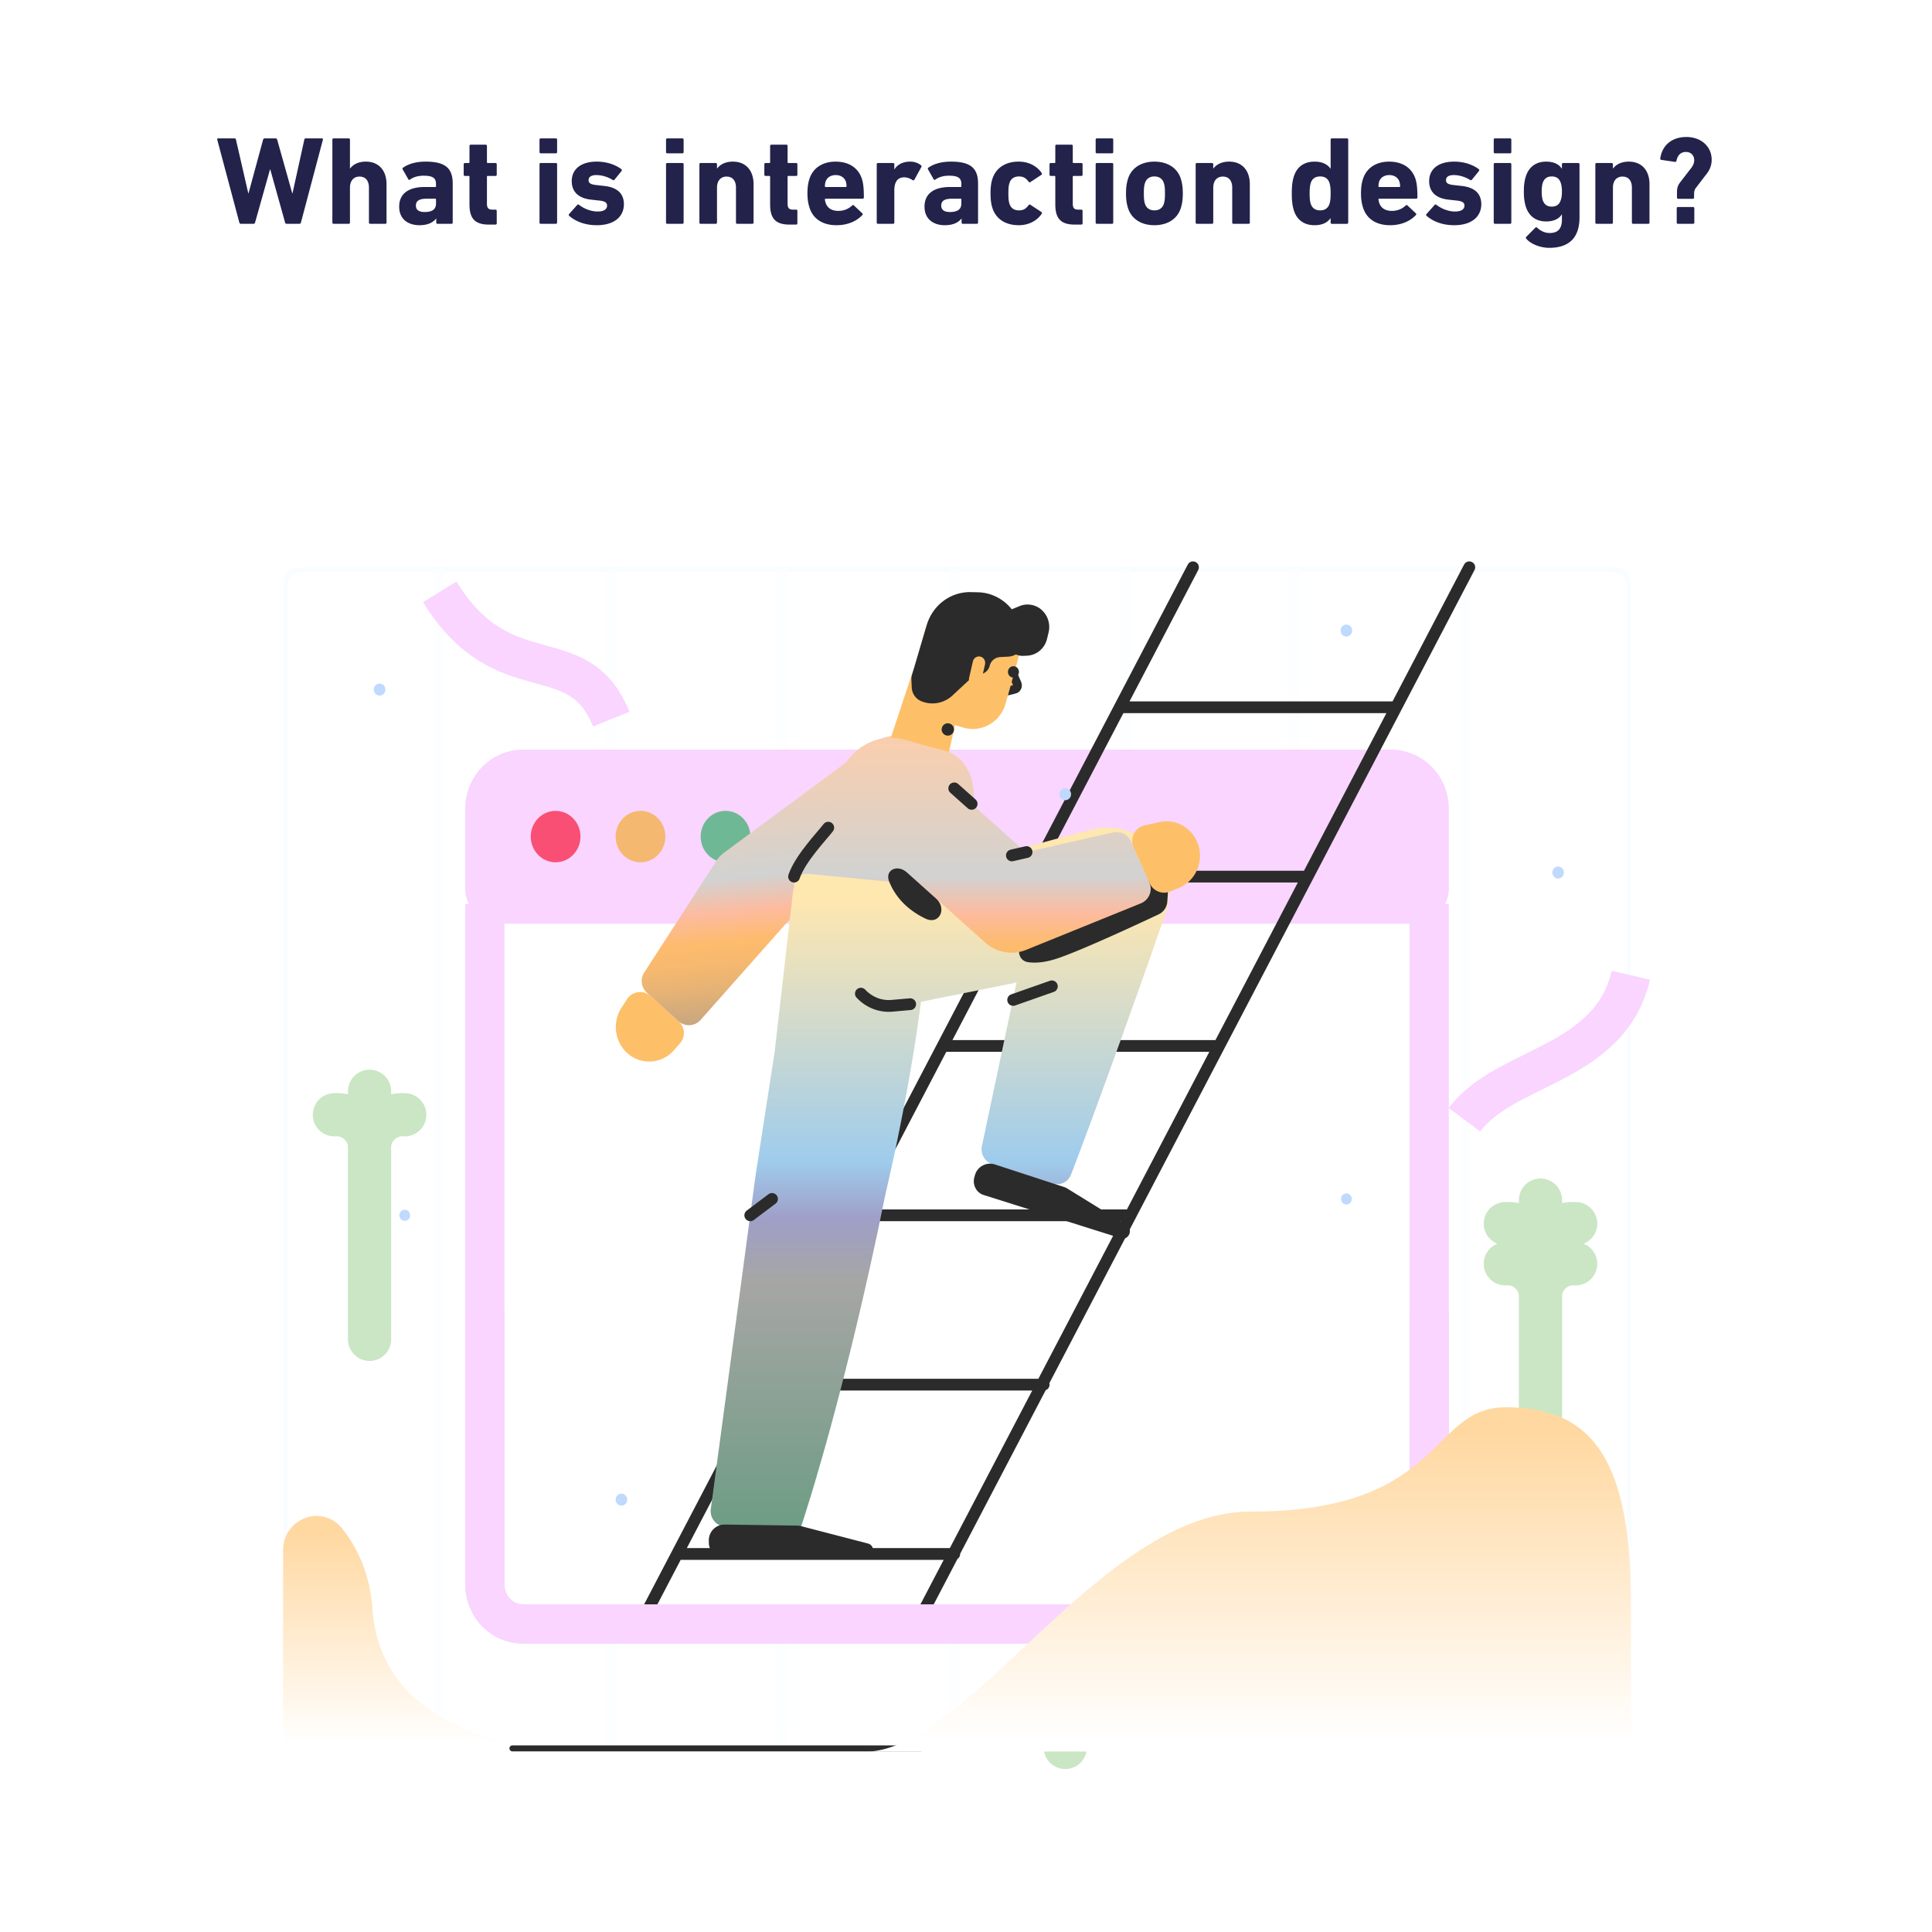 <svg xmlns="http://www.w3.org/2000/svg" width="492" height="492" fill="none" viewBox="0 0 492 492">
    <path fill="#fff" d="M0 0h492v492H0z"/>
    <g opacity=".3">
        <path fill="#C4ECFE" d="M410.208 145.62a4 4 0 0 1 4 4v291.268a4 4 0 0 1-4 4H77.211a4 4 0 0 1-4-4V149.62a4 4 0 0 1 4-4h332.997zm5.115 2.846a4 4 0 0 0-4-4H76.096a4 4 0 0 0-4 4v293.575a4 4 0 0 0 4 4h335.227a4 4 0 0 0 4-4V148.466z" opacity=".3"/>
        <g stroke="#C4ECFE" stroke-miterlimit="10" stroke-width="2.913" opacity=".3">
            <path d="M155.663 144.466v301.575M199.336 144.466v301.575M155.663 144.466v301.575M111.991 144.466v301.575M243.008 144.466v301.575M286.68 144.466v301.575M329.813 144.466v301.575M372.946 144.466v301.575" opacity=".3"/>
        </g>
    </g>
    <path stroke="url(#a)" stroke-linecap="round" stroke-miterlimit="10" stroke-width="11" d="M94.112 341.076v-63.18"/>
    <path stroke="#CAE6C4" stroke-linecap="round" stroke-miterlimit="10" stroke-width="11" d="M94.112 291.142c.72-4.465 4.605-7.59 8.958-7.255M94.112 291.143c-.72-4.466-4.605-7.591-8.957-7.256"/>
    <path stroke="url(#b)" stroke-linecap="round" stroke-miterlimit="10" stroke-width="11" d="M271.283 445v-56.669"/>
    <path stroke="#CAE6C4" stroke-linecap="round" stroke-miterlimit="10" stroke-width="11" d="M271.283 401.577c.72-4.465 4.605-7.59 8.958-7.255M271.283 401.577c-.719-4.465-4.604-7.59-8.957-7.255M271.283 411.81c.72-4.465 4.605-7.591 8.958-7.256M271.283 411.81c-.719-4.465-4.604-7.591-8.957-7.256"/>
    <path stroke="url(#c)" stroke-linecap="round" stroke-miterlimit="10" stroke-width="11" d="M392.299 362.285v-56.669"/>
    <path stroke="#CAE6C4" stroke-linecap="round" stroke-miterlimit="10" stroke-width="11" d="M392.299 318.863c.72-4.465 4.605-7.591 8.958-7.256M392.299 318.863c-.719-4.465-4.604-7.591-8.957-7.256M392.299 329.095c.72-4.465 4.605-7.591 8.958-7.256M392.299 329.095c-.719-4.465-4.604-7.591-8.957-7.256"/>
    <path fill="url(#d)" d="M151.346 446.041h-75.25a4 4 0 0 1-4-4v-47.199c0-8.26 10.037-11.943 15.073-5.544 3.85 4.875 7.087 11.572 7.698 20.54 1.62 24.446 25.398 36.203 56.479 36.203z"/>
    <path fill="#2B2B2B" d="M234.511 444.479H130.525a.763.763 0 1 0 0 1.525h103.986a.764.764 0 0 0 0-1.525z"/>
    <path fill="#fff" d="M363.952 230.232v173.243c0 5.581-4.353 10.083-9.749 10.083H133.215c-5.396 0-9.748-4.502-9.748-10.083V230.232"/>
    <path stroke="#F9D5FF" stroke-miterlimit="10" stroke-width="10" d="M363.952 230.232v173.243c0 5.581-4.353 10.083-9.749 10.083H133.215c-5.396 0-9.748-4.502-9.748-10.083V230.232"/>
    <path fill="#F9D5FF" stroke="#F9D5FF" stroke-miterlimit="10" stroke-width="10" d="M363.952 226.232a4 4 0 0 1-4 4H127.467a4 4 0 0 1-4-4v-20.26c0-5.581 4.352-10.083 9.748-10.083h220.988c5.396 0 9.749 4.502 9.749 10.083v20.26z"/>
    <path fill="#F94F74" d="M141.489 219.59c3.497 0 6.332-2.932 6.332-6.548 0-3.617-2.835-6.549-6.332-6.549-3.496 0-6.331 2.932-6.331 6.549 0 3.616 2.835 6.548 6.331 6.548z"/>
    <path fill="#F5B870" d="M163.11 219.59c3.496 0 6.331-2.932 6.331-6.548 0-3.617-2.835-6.549-6.331-6.549-3.497 0-6.332 2.932-6.332 6.549 0 3.616 2.835 6.548 6.332 6.548z"/>
    <path fill="#6FB895" d="M184.766 219.59c3.497 0 6.331-2.932 6.331-6.548 0-3.617-2.834-6.549-6.331-6.549-3.497 0-6.331 2.932-6.331 6.549 0 3.616 2.834 6.548 6.331 6.548z"/>
    <path stroke="#2B2B2B" stroke-linecap="round" stroke-miterlimit="10" stroke-width="3" d="M303.804 144.466L163.11 413.558M374.169 144.466L233.475 413.558M285.169 180.112h70.365M262.542 223.237h70.329M240.094 266.362h70.149M217.538 309.486h70.077M194.983 352.611h70.796M172.427 395.735h70.581"/>
    <path stroke="#F9D5FF" stroke-miterlimit="10" stroke-width="10" d="M363.952 333.821v69.654c0 5.581-4.353 10.083-9.749 10.083H133.215c-5.396 0-9.748-4.502-9.748-10.083v-69.654"/>
    <path fill="#FDC068" d="M172.836 260.101a4 4 0 0 1 .318 5.617l-1.554 1.76c-3.166 3.572-8.562 3.832-12.016.558-3.129-2.977-3.633-7.814-1.331-11.386l1.408-2.184a4 4 0 0 1 6.043-.802l7.132 6.437z"/>
    <path fill="url(#e)" d="M164.733 252.793a4 4 0 0 1-.675-5.138l18.442-28.511a7.572 7.572 0 0 1 1.799-1.935l.611-.446 36.73-27.163c5.288-3.907 12.662-2.641 16.44 2.828 3.777 5.47 2.554 13.098-2.734 17.004L201.34 234.58c-.241.179-.527-.156-.313-.367l-22.609 25.514a4 4 0 0 1-5.678.313l-8.007-7.247z"/>
    <path fill="#FDC068" d="M257.937 171.591l1.115 2.568c.171.412.049.87-.257 1.154-.166.154-.392.214-.611.269l-1.434.364"/>
    <path stroke="#2B2B2B" stroke-linecap="round" stroke-miterlimit="10" stroke-width="2.219" d="M257.937 171.591l1.115 2.568c.171.412.049.87-.257 1.154-.166.154-.392.214-.611.269l-1.434.364"/>
    <path fill="#FDC068" d="M245.274 185.284l-7.914-2.381c-4.101-1.228-6.475-5.656-5.288-9.898l3.453-12.353c1.907-6.772 8.778-10.679 15.325-8.707 6.547 1.972 10.325 9.079 8.418 15.851l-3.166 11.348c-1.331 4.763-6.187 7.554-10.828 6.14z"/>
    <path fill="#2B2B2B" d="M258.081 172.56c.775 0 1.403-.65 1.403-1.452 0-.802-.628-1.451-1.403-1.451s-1.403.649-1.403 1.451.628 1.452 1.403 1.452z"/>
    <path fill="#FDC068" d="M235.094 197.414l-6.828-5.191a4.002 4.002 0 0 1-1.376-4.442l5.506-16.626a4 4 0 0 1 4.948-2.574l5.328 1.601a4 4 0 0 1 2.75 4.714l-4.609 20.36c-.575 2.642-3.597 3.795-5.719 2.158z"/>
    <path fill="#2B2B2B" d="M242.899 186.111a1.565 1.565 0 0 0-1.071-1.846c-1.353-.411-2.514 1.039-1.818 2.269.705 1.244 2.571.971 2.889-.423z"/>
    <path fill="url(#f)" d="M241.559 232.354c2.189.569 4.477-.794 4.557-3.054.299-8.369-5.329-10.23-1.058-16.63 4.893-7.331 3.922-19.498-5-21.656-6.871-1.674-7.267-2.083-10.181-2.753-9.149-2.227-17.619 5.874-17.091 15.553.002.049.006.098.01.147.03.404.141 2.443-.438 4.839-.571 2.268-5.783 4.329-8.576 9.759-.988 1.92.344 4.068 2.434 4.611l35.343 9.184z"/>
    <path fill="url(#g)" d="M233.742 232.591c1.695.564 2.815 2.183 2.706 3.965-.349 5.72-.98 11.414-1.714 17.08a465.348 465.348 0 0 1-3.022 19.907c-1.151 6.623-2.446 13.209-3.813 19.758l-1.079 4.911c-.36 1.637-.72 3.274-1.115 4.912-.72 3.274-1.368 6.585-2.051 9.86-2.806 13.172-5.828 26.269-9.209 39.366-1.691 6.549-3.418 13.061-5.324 19.609-.936 3.275-1.871 6.512-2.878 9.749-.683 2.195-1.366 4.407-2.083 6.614-.593 1.824-2.42 2.938-4.319 2.666l-15.43-2.207a4 4 0 0 1-3.398-4.492l10.229-76.254c.467-3.349.863-6.697 1.367-10.009l1.546-10.009 3.094-19.981 4.691-40.945a4 4 0 0 1 5.237-3.34l26.565 8.84z"/>
    <path fill="url(#h)" d="M205.971 222.536c-2.004-.195-3.875 1.151-3.745 3.16.407 6.28 4.858 14.323 13.729 16.554l8.67 1.861c8.554 2.13 17.22-3.099 20.223-9.028.714-1.41.078-3.042-1.187-3.988l-6.629-4.956a3.998 3.998 0 0 0-2.008-.778l-29.053-2.825z"/>
    <path fill="#2B2B2B" d="M220.56 396.666l-36.549-.149c-1.907 0-3.454-1.6-3.49-3.572l-.014-.612a4 4 0 0 1 4.057-4.091l18.463.268c.32.005.638.048.947.128l17.018 4.418c2.05.521 1.655 3.61-.432 3.61z"/>
    <path fill="url(#i)" d="M220.217 232.156a.98.98 0 0 1 .415-1.292l.827-.409 1.655-.818 3.382-1.526c1.115-.521 2.266-.967 3.381-1.451l3.418-1.377a257.722 257.722 0 0 1 13.85-5.06c4.64-1.6 9.353-3.014 14.03-4.428a576.497 576.497 0 0 1 14.245-3.87l2.842-.707c8.454-2.121 16.98 3.238 19.03 11.982.684 2.976.54 5.99-.287 8.706-1.586 5.223-18.901 53.618-24.32 67.328-.732 1.852-2.739 2.733-4.636 2.128l-15.299-4.879a4 4 0 0 1-2.698-4.639l12.794-60.45c.643-3.037 4.351-4.216 6.63-2.107l10.924 10.108c2.395 2.216 1.273 6.212-1.925 6.857l-43.734 8.82a4 4 0 0 1-4.385-2.165l-10.139-20.751z"/>
    <path fill="#2B2B2B" d="M261.675 238.768c-2.891 1.445-2.978 5.868.229 6.271 1.868.235 4.09.069 6.897-.817 5.842-1.843 20.816-8.813 26.24-11.369a3.843 3.843 0 0 0 2.213-3.148c.17-2.045.34-4.994.075-6.505-.349-1.829-23.732 9.607-35.654 15.568zM285.421 315.328l-34.931-11.014c-1.834-.558-2.877-2.567-2.374-4.465l.153-.561a4 4 0 0 1 5.1-2.75l17.567 5.73c.302.099.592.233.863.4l15.061 9.311c1.799 1.116.576 3.981-1.439 3.349z"/>
    <path fill="url(#j)" d="M292.689 224.701a4.001 4.001 0 0 1-2.149 5.339l-29.185 11.838c-3.67 1.489-7.663.633-10.469-1.86l-.683-.596-27.88-24.967c-4.928-4.39-5.468-12.092-1.187-17.19 4.245-5.097 11.691-5.656 16.62-1.228l23.974 21.47c1.054.943.167 2.671-1.214 2.366-1.433-.316-1.439-2.358-.007-2.683l22.973-5.209a4 4 0 0 1 4.536 2.269l4.671 10.451z"/>
    <path fill="#FDC068" d="M288.678 215.752a3.999 3.999 0 0 1 2.768-5.536l3.796-.858c4.605-1.042 9.138 1.972 10.145 6.698.899 4.278-1.367 8.52-5.216 10.083l-2.217.897a3.998 3.998 0 0 1-5.151-2.073l-4.125-9.211z"/>
    <path fill="#2B2B2B" d="M260.122 164.514c-.225 1.576-1.666 2.599-3.255 2.692l-2.204.13a2.87 2.87 0 0 0-2.621 2.191 2.872 2.872 0 0 1-2.26 2.147l-.635.119a3.88 3.88 0 0 0-1.924.973l-4.647 4.332c-2.194 2.047-5.36 2.605-8.094 1.414-1.331-.595-2.23-1.935-2.302-3.423l-.081-1.979a3.99 3.99 0 0 1 .161-1.299l3.733-12.61c1.511-5.098 6.08-8.521 11.224-8.409l1.798.037c4.137.074 7.951 2.493 9.893 6.288l.072.112c1.098 2.216 1.498 4.782 1.142 7.285z"/>
    <path fill="#2B2B2B" d="M256.499 163.877a4 4 0 0 0 4.08 3.142l.956-.041c2.446-.111 4.532-1.86 5.108-4.316l.396-1.637a5.856 5.856 0 0 0-2.015-5.916 5.388 5.388 0 0 0-5.324-.782l-1.734.705a3.999 3.999 0 0 0-2.403 4.56l.936 4.285z"/>
    <path fill="#FDC068" d="M247.972 174.642c-.863-.223-1.367-1.079-1.187-1.972l.972-4.241c.215-.893 1.043-1.414 1.906-1.228.864.223 1.367 1.079 1.187 1.972l-.971 4.242c-.216.893-1.043 1.451-1.907 1.227z"/>
    <path fill="#BFD9FF" d="M396.796 223.721c.815 0 1.475-.683 1.475-1.526 0-.842-.66-1.525-1.475-1.525-.814 0-1.475.683-1.475 1.525 0 .843.661 1.526 1.475 1.526zM158.253 383.42c.815 0 1.475-.683 1.475-1.526 0-.842-.66-1.526-1.475-1.526-.814 0-1.474.684-1.474 1.526 0 .843.66 1.526 1.474 1.526zM342.871 162.104c.815 0 1.475-.683 1.475-1.526s-.66-1.526-1.475-1.526c-.814 0-1.475.683-1.475 1.526s.661 1.526 1.475 1.526zM271.283 203.778c.815 0 1.475-.684 1.475-1.526 0-.843-.66-1.526-1.475-1.526-.814 0-1.475.683-1.475 1.526 0 .842.661 1.526 1.475 1.526zM96.666 177.136c.815 0 1.475-.683 1.475-1.526 0-.842-.66-1.526-1.475-1.526-.814 0-1.475.684-1.475 1.526 0 .843.66 1.526 1.475 1.526zM342.871 306.734c.755 0 1.368-.634 1.368-1.415s-.613-1.414-1.368-1.414c-.755 0-1.367.633-1.367 1.414 0 .781.612 1.415 1.367 1.415zM103.069 310.901c.755 0 1.367-.633 1.367-1.414 0-.781-.612-1.415-1.367-1.415s-1.367.634-1.367 1.415.612 1.414 1.367 1.414z"/>
    <path stroke="#2B2B2B" stroke-linecap="round" stroke-miterlimit="10" stroke-width="3" d="M231.784 255.721l-4.569.409c-3.057.298-5.971-.931-7.986-3.089"/>
    <path fill="#2B2B2B" d="M230.927 222.154c-2.405-2.153-5.698-.613-4.486 2.378 1.315 3.247 3.968 6.881 9.259 9.417 3.48 1.669 5.552-2.552 2.676-5.127l-7.449-6.668z"/>
    <path stroke="#2B2B2B" stroke-linecap="round" stroke-miterlimit="10" stroke-width="3" d="M258.009 254.642l9.857-3.462M202.213 223.237c1.583-4.688 7.231-10.493 8.706-12.465M243.008 200.763l4.425 3.945M261.426 216.986l-3.741.855M191.062 309.487l5.54-4.168"/>
    <path fill="url(#k)" d="M221.495 446.041c26.369-1.897 59.501-61.096 96.914-61.096 49.536 0 45.543-26.567 64.969-26.567 21.332 0 31.945 12.13 31.945 49.822v33.841a4 4 0 0 1-4 4H221.495z"/>
    <path stroke="#F9D5FF" stroke-miterlimit="10" stroke-width="10" d="M372.945 285.152c10.397-13.953 36.91-13.656 42.378-36.799M111.991 150.718c16.26 26.418 35.218 11.348 43.672 32.408"/>
    <path fill="#22224B" d="M76.217 57c.224 0 .384-.128.416-.32l5.6-21.12c.032-.192-.032-.32-.256-.32h-4.096c-.224 0-.352.096-.384.32L74.49 49.224h-.065l-3.84-13.664c-.063-.192-.192-.32-.384-.32h-2.783c-.225 0-.353.128-.417.32L63.29 49.224h-.064L60.09 35.56c-.032-.192-.16-.32-.384-.32h-4.128c-.224 0-.288.128-.256.32l5.632 21.12c.064.192.192.32.384.32h3.2c.224 0 .352-.128.416-.32l3.808-13.536h.064l3.776 13.536c.064.192.192.32.416.32h3.2zM98.113 57c.192 0 .32-.128.32-.32v-9.76c0-3.392-1.856-5.76-5.28-5.76-1.984 0-3.296.8-4 1.76h-.032v-7.36c0-.192-.128-.32-.32-.32h-3.84c-.192 0-.32.128-.32.32v21.12c0 .192.128.32.32.32h3.84c.192 0 .32-.128.32-.32v-8.896c0-1.696.896-2.816 2.432-2.816 1.6 0 2.4 1.12 2.4 2.816v8.896c0 .192.128.32.32.32h3.84zM114.968 57c.192 0 .32-.128.32-.32v-9.92c0-3.872-1.824-5.6-6.88-5.6-2.56 0-4.448.608-5.76 1.536-.16.096-.192.256-.096.448l1.44 2.528c.096.16.256.192.416.064.736-.544 1.888-.992 3.456-.992 2.464 0 3.168.672 3.168 2.112v.576c0 .128-.064.192-.192.192h-2.752c-3.84 0-6.432 1.568-6.432 4.992 0 3.296 2.4 4.736 5.152 4.736 2.112 0 3.456-.672 4.256-1.696h.032v1.024c0 .192.128.32.32.32h3.552zm-6.816-3.008c-1.472 0-2.24-.544-2.24-1.632 0-1.216.864-1.76 2.752-1.76h2.176c.128 0 .192.064.192.192v1.056c0 1.44-.96 2.144-2.88 2.144zM126.179 57.192c.192 0 .32-.128.32-.32v-3.168c0-.192-.128-.32-.32-.32h-.768c-1.024 0-1.408-.384-1.408-1.536V45c0-.128.064-.192.192-.192h1.984c.192 0 .32-.128.32-.32v-2.656c0-.192-.128-.32-.32-.32h-1.984c-.128 0-.192-.064-.192-.192v-4.16c0-.192-.128-.32-.32-.32h-3.808c-.192 0-.32.128-.32.32v4.16c0 .128-.064.192-.192.192h-.96c-.192 0-.32.128-.32.32v2.656c0 .192.128.32.32.32h.96c.128 0 .192.064.192.192v7.04c0 3.552 1.344 5.152 4.928 5.152h1.696zM141.551 39.048c.192 0 .32-.128.32-.32V35.56c0-.192-.128-.32-.32-.32h-3.84c-.192 0-.32.128-.32.32v3.168c0 .192.128.32.32.32h3.84zm0 17.952c.192 0 .32-.128.32-.32V41.832c0-.192-.128-.32-.32-.32h-3.84c-.192 0-.32.128-.32.32V56.68c0 .192.128.32.32.32h3.84zM151.971 57.352c4.416 0 6.88-2.144 6.912-5.312 0-2.592-1.504-4.352-5.152-4.704l-1.696-.192c-1.76-.16-2.144-.576-2.144-1.28 0-.768.64-1.28 1.952-1.28 1.6 0 3.136.576 4.192 1.248.16.096.32.096.448-.064l1.792-2.208c.128-.16.096-.352-.032-.48-1.44-1.088-3.648-1.92-6.272-1.92-4.032 0-6.368 1.92-6.368 4.96 0 2.784 1.792 4.416 5.056 4.736l1.728.192c1.792.16 2.208.608 2.208 1.344 0 .864-.768 1.472-2.4 1.472-1.6 0-3.36-.64-4.736-1.696-.16-.128-.32-.128-.448 0l-2.08 2.336a.31.31 0 0 0 0 .448c1.472 1.28 3.808 2.4 7.04 2.4zM173.77 39.048c.192 0 .32-.128.32-.32V35.56c0-.192-.128-.32-.32-.32h-3.84c-.192 0-.32.128-.32.32v3.168c0 .192.128.32.32.32h3.84zm0 17.952c.192 0 .32-.128.32-.32V41.832c0-.192-.128-.32-.32-.32h-3.84c-.192 0-.32.128-.32.32V56.68c0 .192.128.32.32.32h3.84zM191.582 57c.192 0 .32-.128.32-.32v-9.76c0-3.392-1.856-5.76-5.28-5.76-1.984 0-3.296.8-4 1.76h-.032v-1.088c0-.192-.128-.32-.32-.32h-3.84c-.192 0-.32.128-.32.32V56.68c0 .192.128.32.32.32h3.84c.192 0 .32-.128.32-.32v-8.896c0-1.696.896-2.816 2.432-2.816 1.6 0 2.4 1.12 2.4 2.816v8.896c0 .192.128.32.32.32h3.84zM202.741 57.192c.192 0 .32-.128.32-.32v-3.168c0-.192-.128-.32-.32-.32h-.768c-1.024 0-1.408-.384-1.408-1.536V45c0-.128.064-.192.192-.192h1.984c.192 0 .32-.128.32-.32v-2.656c0-.192-.128-.32-.32-.32h-1.984c-.128 0-.192-.064-.192-.192v-4.16c0-.192-.128-.32-.32-.32h-3.808c-.192 0-.32.128-.32.32v4.16c0 .128-.064.192-.192.192h-.96c-.192 0-.32.128-.32.32v2.656c0 .192.128.32.32.32h.96c.128 0 .192.064.192.192v7.04c0 3.552 1.344 5.152 4.928 5.152h1.696zM213.015 57.352c2.848 0 5.12-1.024 6.592-2.592.128-.128.128-.32-.032-.448l-2.112-1.984c-.128-.16-.288-.128-.448 0-.896.832-2.016 1.376-3.552 1.376-1.6 0-2.784-.704-3.2-2.048a3.428 3.428 0 0 1-.192-.864c0-.128.064-.192.192-.192h9.376c.224 0 .352-.128.352-.32 0-2.624-.192-3.744-.512-4.768-.896-2.72-3.264-4.352-6.688-4.352-3.296 0-5.76 1.6-6.656 4.384-.32.96-.512 2.08-.512 3.712 0 1.6.224 2.72.544 3.68.896 2.784 3.328 4.416 6.848 4.416zm-2.752-9.728c-.128 0-.192-.064-.192-.192 0-.48.064-.832.16-1.152.352-1.056 1.312-1.696 2.592-1.696s2.24.64 2.592 1.696c.096.32.16.672.16 1.152 0 .128-.064.192-.192.192h-5.12zM227.426 57c.192 0 .32-.128.32-.32v-8.16c0-2.08.736-3.296 2.4-3.36.768-.032 1.504.224 2.24.704.192.096.32.096.448-.064l1.792-3.264c.096-.192.064-.32-.096-.448-.672-.576-1.696-.928-2.72-.928-1.888 0-3.296.736-4.032 1.984h-.032v-1.312c0-.192-.128-.32-.32-.32h-3.84c-.192 0-.32.128-.32.32V56.68c0 .192.128.32.32.32h3.84zM248.75 57c.192 0 .32-.128.32-.32v-9.92c0-3.872-1.824-5.6-6.88-5.6-2.56 0-4.448.608-5.76 1.536-.16.096-.192.256-.096.448l1.44 2.528c.096.16.256.192.416.064.736-.544 1.888-.992 3.456-.992 2.464 0 3.168.672 3.168 2.112v.576c0 .128-.064.192-.192.192h-2.752c-3.84 0-6.432 1.568-6.432 4.992 0 3.296 2.4 4.736 5.152 4.736 2.112 0 3.456-.672 4.256-1.696h.032v1.024c0 .192.128.32.32.32h3.552zm-6.816-3.008c-1.472 0-2.24-.544-2.24-1.632 0-1.216.864-1.76 2.752-1.76h2.176c.128 0 .192.064.192.192v1.056c0 1.44-.96 2.144-2.88 2.144zM259.416 57.352c2.656 0 4.736-1.216 5.856-2.912.096-.16.096-.32-.064-.448l-2.784-1.824c-.192-.128-.352-.096-.48.064-.672.928-1.344 1.344-2.464 1.344-1.184 0-2.048-.544-2.4-1.664-.224-.64-.288-1.376-.288-2.656 0-1.28.064-2.016.288-2.656.352-1.12 1.216-1.664 2.4-1.664 1.12 0 1.792.416 2.464 1.344.128.16.288.192.48.064l2.784-1.824c.16-.128.16-.288.064-.448-1.12-1.696-3.2-2.912-5.856-2.912-3.264 0-5.76 1.504-6.688 4.384-.32.928-.48 2.08-.48 3.712 0 1.632.16 2.784.48 3.712.928 2.88 3.424 4.384 6.688 4.384zM275.366 57.192c.192 0 .32-.128.32-.32v-3.168c0-.192-.128-.32-.32-.32h-.768c-1.024 0-1.408-.384-1.408-1.536V45c0-.128.064-.192.192-.192h1.984c.192 0 .32-.128.32-.32v-2.656c0-.192-.128-.32-.32-.32h-1.984c-.128 0-.192-.064-.192-.192v-4.16c0-.192-.128-.32-.32-.32h-3.808c-.192 0-.32.128-.32.32v4.16c0 .128-.064.192-.192.192h-.96c-.192 0-.32.128-.32.32v2.656c0 .192.128.32.32.32h.96c.128 0 .192.064.192.192v7.04c0 3.552 1.344 5.152 4.928 5.152h1.696zM283.176 39.048c.192 0 .32-.128.32-.32V35.56c0-.192-.128-.32-.32-.32h-3.84c-.192 0-.32.128-.32.32v3.168c0 .192.128.32.32.32h3.84zm0 17.952c.192 0 .32-.128.32-.32V41.832c0-.192-.128-.32-.32-.32h-3.84c-.192 0-.32.128-.32.32V56.68c0 .192.128.32.32.32h3.84zM293.98 57.352c3.264 0 5.824-1.536 6.72-4.352.352-1.12.512-2.208.512-3.744s-.16-2.624-.512-3.744c-.896-2.816-3.456-4.352-6.72-4.352s-5.824 1.536-6.72 4.352c-.352 1.12-.512 2.208-.512 3.744s.16 2.624.512 3.744c.896 2.816 3.456 4.352 6.72 4.352zm0-3.776c-1.184 0-2.048-.576-2.4-1.664-.224-.704-.288-1.344-.288-2.656s.064-1.952.288-2.656c.352-1.088 1.216-1.664 2.4-1.664s2.048.576 2.4 1.664c.224.704.288 1.344.288 2.656s-.064 1.952-.288 2.656c-.352 1.088-1.216 1.664-2.4 1.664zM317.957 57c.192 0 .32-.128.32-.32v-9.76c0-3.392-1.856-5.76-5.28-5.76-1.984 0-3.296.8-4 1.76h-.032v-1.088c0-.192-.128-.32-.32-.32h-3.84c-.192 0-.32.128-.32.32V56.68c0 .192.128.32.32.32h3.84c.192 0 .32-.128.32-.32v-8.896c0-1.696.896-2.816 2.432-2.816 1.6 0 2.4 1.12 2.4 2.816v8.896c0 .192.128.32.32.32h3.84zM343.015 57c.192 0 .32-.128.32-.32V35.56c0-.192-.128-.32-.32-.32h-3.84c-.192 0-.32.128-.32.32v7.392h-.032c-.736-1.056-2.016-1.792-4.064-1.792-2.592 0-4.448 1.248-5.248 3.712-.384 1.216-.544 2.368-.544 4.384 0 1.984.16 3.168.544 4.384.8 2.432 2.656 3.712 5.248 3.712 2.048 0 3.328-.736 4.064-1.792h.032v1.12c0 .192.128.32.32.32h3.84zm-6.816-3.424c-1.216 0-2.048-.576-2.4-1.664-.192-.608-.288-1.28-.288-2.656 0-1.376.096-2.048.288-2.656.352-1.12 1.184-1.664 2.4-1.664 1.184 0 2.016.544 2.368 1.664.192.608.288 1.28.288 2.656 0 1.376-.096 2.048-.288 2.656-.352 1.088-1.184 1.664-2.368 1.664zM353.984 57.352c2.848 0 5.12-1.024 6.592-2.592.128-.128.128-.32-.032-.448l-2.112-1.984c-.128-.16-.288-.128-.448 0-.896.832-2.016 1.376-3.552 1.376-1.6 0-2.784-.704-3.2-2.048a3.428 3.428 0 0 1-.192-.864c0-.128.064-.192.192-.192h9.376c.224 0 .352-.128.352-.32 0-2.624-.192-3.744-.512-4.768-.896-2.72-3.264-4.352-6.688-4.352-3.296 0-5.76 1.6-6.656 4.384-.32.96-.512 2.08-.512 3.712 0 1.6.224 2.72.544 3.68.896 2.784 3.328 4.416 6.848 4.416zm-2.752-9.728c-.128 0-.192-.064-.192-.192 0-.48.064-.832.16-1.152.352-1.056 1.312-1.696 2.592-1.696s2.24.64 2.592 1.696c.096.32.16.672.16 1.152 0 .128-.064.192-.192.192h-5.12zM370.315 57.352c4.416 0 6.88-2.144 6.912-5.312 0-2.592-1.504-4.352-5.152-4.704l-1.696-.192c-1.76-.16-2.144-.576-2.144-1.28 0-.768.64-1.28 1.952-1.28 1.6 0 3.136.576 4.192 1.248.16.096.32.096.448-.064l1.792-2.208c.128-.16.096-.352-.032-.48-1.44-1.088-3.648-1.92-6.272-1.92-4.032 0-6.368 1.92-6.368 4.96 0 2.784 1.792 4.416 5.056 4.736l1.728.192c1.792.16 2.208.608 2.208 1.344 0 .864-.768 1.472-2.4 1.472-1.6 0-3.36-.64-4.736-1.696-.16-.128-.32-.128-.448 0l-2.08 2.336a.31.31 0 0 0 0 .448c1.472 1.28 3.808 2.4 7.04 2.4zM384.551 39.048c.192 0 .32-.128.32-.32V35.56c0-.192-.128-.32-.32-.32h-3.84c-.192 0-.32.128-.32.32v3.168c0 .192.128.32.32.32h3.84zm0 17.952c.192 0 .32-.128.32-.32V41.832c0-.192-.128-.32-.32-.32h-3.84c-.192 0-.32.128-.32.32V56.68c0 .192.128.32.32.32h3.84zM394.523 63.112c5.088 0 7.712-2.592 7.712-7.776V41.832c0-.192-.128-.32-.32-.32h-3.84c-.192 0-.32.128-.32.32v1.12h-.032c-.672-1.088-2.016-1.792-3.968-1.792-2.56 0-4.384 1.28-5.184 3.744-.352 1.12-.512 2.208-.512 3.872 0 1.664.16 2.72.512 3.872.8 2.464 2.624 3.744 5.184 3.744 1.952 0 3.296-.704 3.968-1.792h.032v1.312c0 2.272-.96 3.424-3.104 3.424-1.216 0-2.24-.48-3.2-1.344-.16-.16-.32-.16-.48 0l-2.272 2.304c-.16.16-.16.32-.032.48 1.12 1.344 3.552 2.336 5.856 2.336zm.64-10.496c-1.216 0-1.92-.576-2.304-1.664-.16-.576-.256-1.216-.256-2.176 0-.96.096-1.6.256-2.176.384-1.088 1.088-1.664 2.304-1.664 1.248 0 1.952.576 2.304 1.664.192.576.288 1.216.288 2.176 0 .96-.096 1.6-.288 2.176-.352 1.088-1.056 1.664-2.304 1.664zM419.738 57c.192 0 .32-.128.32-.32v-9.76c0-3.392-1.856-5.76-5.28-5.76-1.984 0-3.296.8-4 1.76h-.032v-1.088c0-.192-.128-.32-.32-.32h-3.84c-.192 0-.32.128-.32.32V56.68c0 .192.128.32.32.32h3.84c.192 0 .32-.128.32-.32v-8.896c0-1.696.896-2.816 2.432-2.816 1.6 0 2.4 1.12 2.4 2.816v8.896c0 .192.128.32.32.32h3.84zM427.377 50.632h3.712c.192 0 .32-.128.32-.32v-.768c0-.896.128-1.312.64-1.92l2.144-2.816c1.12-1.312 1.696-2.528 1.696-4.16 0-3.264-2.624-5.76-6.432-5.76-3.744 0-6.176 2.144-6.656 5.44-.032.192.032.352.256.384l3.456.512c.224.032.352-.032.416-.288.288-1.408 1.088-2.24 2.4-2.24 1.312 0 2.112.896 2.112 2.112 0 .8-.32 1.504-1.216 2.56l-2.24 2.912c-.64.8-.928 1.472-.928 2.688v1.344c0 .192.128.32.32.32zm-.384 6.048c0 .192.128.32.32.32h3.84c.192 0 .32-.128.32-.32v-3.648c0-.192-.128-.32-.32-.32h-3.84c-.192 0-.32.128-.32.32v3.648z"/>
    <defs>
        <linearGradient id="a" x1="-nan" x2="-nan" y1="-nan" y2="-nan" gradientUnits="userSpaceOnUse">
            <stop offset=".259" stop-color="#CAE6C4"/>
            <stop offset=".477" stop-color="#CDE7C7"/>
            <stop offset=".654" stop-color="#D6ECD1"/>
            <stop offset=".817" stop-color="#E5F3E2"/>
            <stop offset=".97" stop-color="#FBFDFA"/>
            <stop offset=".996" stop-color="#fff"/>
        </linearGradient>
        <linearGradient id="b" x1="-nan" x2="-nan" y1="-nan" y2="-nan" gradientUnits="userSpaceOnUse">
            <stop offset=".259" stop-color="#CAE6C4"/>
            <stop offset=".477" stop-color="#CDE7C7"/>
            <stop offset=".654" stop-color="#D6ECD1"/>
            <stop offset=".817" stop-color="#E5F3E2"/>
            <stop offset=".97" stop-color="#FBFDFA"/>
            <stop offset=".996" stop-color="#fff"/>
        </linearGradient>
        <linearGradient id="c" x1="-nan" x2="-nan" y1="-nan" y2="-nan" gradientUnits="userSpaceOnUse">
            <stop offset=".259" stop-color="#CAE6C4"/>
            <stop offset=".477" stop-color="#CDE7C7"/>
            <stop offset=".654" stop-color="#D6ECD1"/>
            <stop offset=".817" stop-color="#E5F3E2"/>
            <stop offset=".97" stop-color="#FBFDFA"/>
            <stop offset=".996" stop-color="#fff"/>
        </linearGradient>
        <linearGradient id="d" x1="111.721" x2="111.721" y1="390.493" y2="444.24" gradientUnits="userSpaceOnUse">
            <stop stop-color="#FFD8A1"/>
            <stop offset=".996" stop-color="#fff"/>
        </linearGradient>
        <linearGradient id="e" x1="205.667" x2="197.358" y1="274.185" y2="187.378" gradientUnits="userSpaceOnUse">
            <stop stop-color="#77879D"/>
            <stop offset=".089" stop-color="#A1978E"/>
            <stop offset=".188" stop-color="#C9A780"/>
            <stop offset=".279" stop-color="#E5B275"/>
            <stop offset=".358" stop-color="#F7B96F"/>
            <stop offset=".415" stop-color="#FDBB6D"/>
            <stop offset=".499" stop-color="#FDBB9F"/>
            <stop offset=".599" stop-color="#D1D2D1"/>
            <stop offset="1" stop-color="#FECEAA"/>
        </linearGradient>
        <linearGradient id="f" x1="225.224" x2="225.224" y1="280.24" y2="184.805" gradientUnits="userSpaceOnUse">
            <stop stop-color="#77879D"/>
            <stop offset=".089" stop-color="#A1978E"/>
            <stop offset=".188" stop-color="#C9A780"/>
            <stop offset=".279" stop-color="#E5B275"/>
            <stop offset=".358" stop-color="#F7B96F"/>
            <stop offset=".415" stop-color="#FDBB6D"/>
            <stop offset=".499" stop-color="#FDBB9F"/>
            <stop offset=".599" stop-color="#D1D2D1"/>
            <stop offset="1" stop-color="#FECEAA"/>
        </linearGradient>
        <linearGradient id="g" x1="208.545" x2="208.545" y1="392.153" y2="228.856" gradientUnits="userSpaceOnUse">
            <stop stop-color="#6B9C83"/>
            <stop offset=".401" stop-color="#A6A6A4"/>
            <stop offset=".501" stop-color="#9F9FC8"/>
            <stop offset=".591" stop-color="#9FCCEC"/>
            <stop offset="1" stop-color="#FFE7B0"/>
        </linearGradient>
        <linearGradient id="h" x1="223.968" x2="223.968" y1="392.153" y2="228.856" gradientUnits="userSpaceOnUse">
            <stop stop-color="#6B9C83"/>
            <stop offset=".401" stop-color="#A6A6A4"/>
            <stop offset=".501" stop-color="#9F9FC8"/>
            <stop offset=".591" stop-color="#9FCCEC"/>
            <stop offset="1" stop-color="#FFE7B0"/>
        </linearGradient>
        <linearGradient id="i" x1="258.766" x2="258.766" y1="392.153" y2="228.856" gradientUnits="userSpaceOnUse">
            <stop stop-color="#6B9C83"/>
            <stop offset=".401" stop-color="#A6A6A4"/>
            <stop offset=".501" stop-color="#9F9FC8"/>
            <stop offset=".591" stop-color="#9FCCEC"/>
            <stop offset="1" stop-color="#FFE7B0"/>
        </linearGradient>
        <linearGradient id="j" x1="256.312" x2="256.312" y1="280.24" y2="184.805" gradientUnits="userSpaceOnUse">
            <stop stop-color="#77879D"/>
            <stop offset=".089" stop-color="#A1978E"/>
            <stop offset=".188" stop-color="#C9A780"/>
            <stop offset=".279" stop-color="#E5B275"/>
            <stop offset=".358" stop-color="#F7B96F"/>
            <stop offset=".415" stop-color="#FDBB6D"/>
            <stop offset=".499" stop-color="#FDBB9F"/>
            <stop offset=".599" stop-color="#D1D2D1"/>
            <stop offset="1" stop-color="#FECEAA"/>
        </linearGradient>
        <linearGradient id="k" x1="318.409" x2="318.409" y1="364.829" y2="443.415" gradientUnits="userSpaceOnUse">
            <stop stop-color="#FFD8A1"/>
            <stop offset=".996" stop-color="#fff"/>
        </linearGradient>
    </defs>
</svg>
